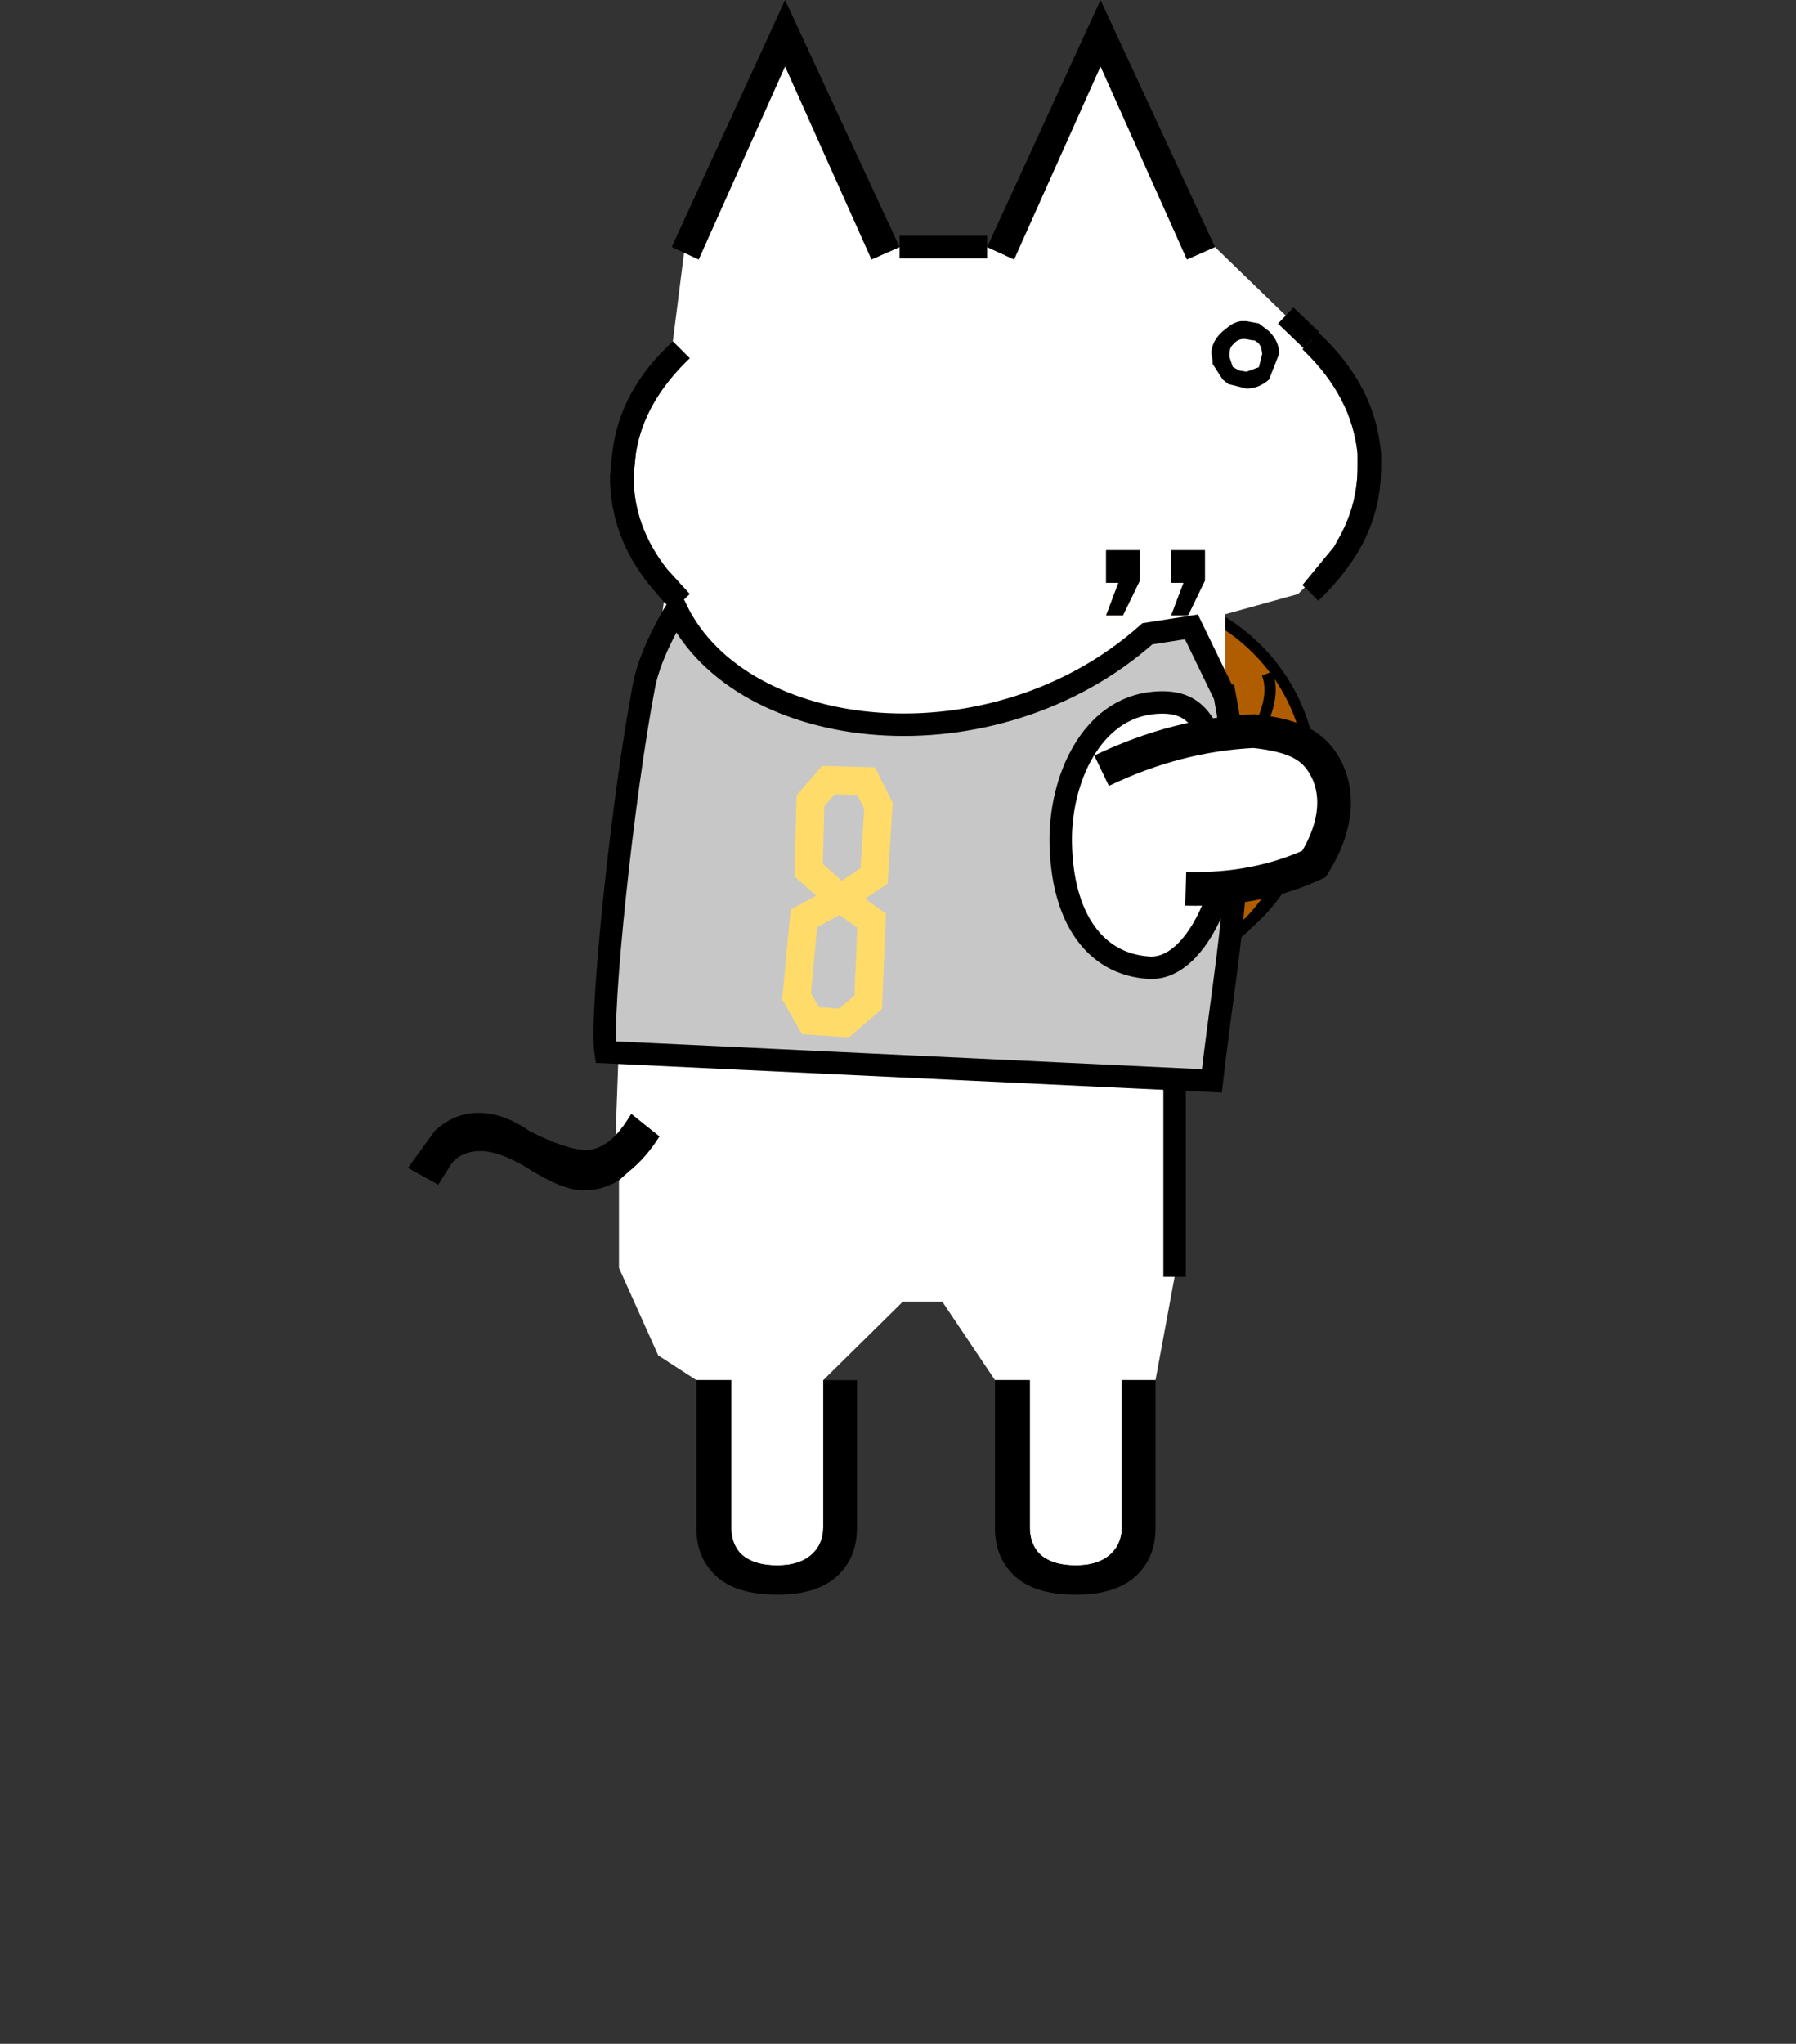 <svg height="182" width="160" xmlns:xlink="http://www.w3.org/1999/xlink" xmlns="http://www.w3.org/2000/svg"><rect width="100%" height="100%" fill="#333333" stroke="none"/><defs><path d="M1.35 0h.2l.55.1.45.35q.45.45.45 1L2.55 2.6q-.45.4-1 .4l-.8-.2-.25-.2-.45-.7v-.15L0 1.45v-.1q.05-.5.5-.9l.25-.2Q1 .05 1.3 0h.05m.45.85L1.55.8Q1.2.75 1 1q-.2.15-.2.45v.15l.15.45H1l.05.05.2.1.3.05.55-.2.15-.6-.05-.3L2.1 1 2.05.95 1.9.85h-.1" fill-rule="evenodd" id="a"/></defs><circle cx="1505.03" cy="474.652" r="16.705" style="fill:#b05d02;stroke:#000;stroke-width:1px" transform="matrix(-1.002 0 0 1.002 1608.187 -405.963)"/><path d="M1536.52 481.049c-1.65 4.247 8.5 13.966 19.94 10.966" style="fill:none;stroke:#000;stroke-width:.7px" transform="matrix(-1.435 0 0 1.435 2317.8 -630.329)"/><path d="M1549.1 476.555c5.86 10.098 1.61 28.004-8.86 21.659-4.16-1.215-8.17-10.38-5.9-11.999 1.35 8.703 12.47 15.682 14.48 3.246.88-5.397-13.81-9.565-6.69-12.952 2.38-.923 4.69-.74 6.97.046Z" style="fill:none;stroke:#000;stroke-width:.7px" transform="matrix(-1.435 0 0 1.435 2317.8 -630.329)"/><path d="M1552.73 496.807c.33-5.022.57-5.887 3.73-11.166" style="fill:none;stroke:#000;stroke-width:.7px" transform="matrix(-1.435 0 0 1.435 2317.8 -630.329)"/><path d="M.25-60h3.9l1.2.55 3.85-8.6 3.85 8.6L14.3-60l3.15 3.05 1.15 1.1-.4.4.1.1c1.4 1.367 2.183 2.883 2.35 4.55v.6c0 1.1-.267 2.133-.8 3.1l-.25.45-1.4 1.7.1.1-.3.3-3.25.9v4.7l.6 1.35c1.033 0 1.75.2 2.15.6.533.533.8 1.2.8 2 0 .733-.25 1.35-.75 1.85-.7.7-2.05 1.117-4.05 1.25l.55 1.5-.05 2.75-1.5 1.25v12.25l-.85 4.6h-1.5V-3c0 .467-.15.85-.45 1.15-.367.367-.9.55-1.6.55-.733 0-1.283-.183-1.65-.55-.267-.3-.4-.683-.4-1.15v-6.55H4.5l-2.35-3.5H.4l-3.55 3.5V-3c0 .467-.15.85-.45 1.15-.367.367-.9.55-1.6.55-.733 0-1.283-.183-1.65-.55-.267-.3-.4-.683-.4-1.15v-6.55H-8.8l-1.7-1.1-1.75-3.9v-3.9l.45-.4c.5-.4.95-.917 1.35-1.55l-1.25-1c-.267.433-.5.75-.7.95l.4-10.95 1.75-12.8.4.35.75-.7-1-1.1c-1-1.267-1.5-2.65-1.5-4.15l.1-1c.233-1.533 1.033-2.95 2.4-4.25l-.75-.75.5-3.95.65.3 3.85-8.6 3.85 8.6L.25-60m17.2 3.05 1.15 1.1-1.15-1.1M13.1-43.6l.75-1.55v-1.35h-1.5v1.45h.55l-.55 1.45h.75m-2.9 0 .75-1.55v-1.35h-1.5v1.45H10l-.55 1.45h.75" style="fill:#fff" transform="matrix(2 0 0 2 79.641 142)"/><path d="m80.141 22-2.5 1.1-7.7-17.2-7.7 17.2-1.3-.6-1.1-.5 10.1-22 10.2 22m-20.2 8.4 1.5 1.5c-2.734 2.6-4.334 5.434-4.8 8.5l-.2 2c0 3 1 5.766 3 8.3l2 2.2-1.5 1.4-.8-.7-1.2-1.4c-2.4-2.934-3.6-6.2-3.6-9.8l.2-2c.4-3.734 2.2-7.066 5.4-10m-5.1 70.7c.4-.4.866-1.034 1.4-1.9l2.5 2c-.8 1.266-1.7 2.3-2.7 3.1l-.9.8c-.934.6-2 .9-3.2.9-1.266 0-3.034-.734-5.3-2.2-1.534-.866-2.8-1.3-3.8-1.3-1.134 0-2 .366-2.6 1.1l-1.2 1.9-2.7-1.5 2.4-3.3c1.134-1.066 2.434-1.6 3.9-1.6 1.466 0 2.966.534 4.5 1.6 2.2 1.134 3.9 1.7 5.1 1.7.866 0 1.734-.434 2.6-1.3m7.2 21.8h3.1V136c0 .934.266 1.7.8 2.3.734.734 1.834 1.1 3.3 1.1 1.4 0 2.466-.366 3.2-1.1.6-.6.9-1.366.9-2.3v-13.1h3v13.2c0 1.666-.534 3.034-1.6 4.1-1.2 1.2-3.034 1.8-5.5 1.8-2.534 0-4.4-.6-5.6-1.8-1.066-1.066-1.6-2.434-1.6-4.1v-13.2m26.6 0h3.1V136c0 .934.266 1.7.8 2.3.734.734 1.834 1.1 3.3 1.1 1.4 0 2.466-.366 3.2-1.1.6-.6.9-1.366.9-2.3v-13.1h3v13.2c0 1.666-.534 3.034-1.6 4.1-1.2 1.2-3.034 1.8-5.5 1.8-2.534 0-4.4-.6-5.6-1.8-1.066-1.066-1.6-2.434-1.6-4.1v-13.2m27.6-70.6-.2-.2 2.8-3.4.5-.9c1.066-1.934 1.6-4 1.6-6.2v-1.2c-.334-3.334-1.9-6.366-4.7-9.1l-.2-.2.8-.8.6-.7c3.4 3.134 5.266 6.734 5.6 10.8v1.2c0 2.534-.6 4.9-1.8 7.1-.934 1.666-2.2 3.266-3.8 4.8l-1.2-1.2m-8-30.3-2.5 1.1-7.7-17.2-7.7 17.2-2.4-1.1 10.1-22 10.2 22m-8.2 32.8h-1.5l1.1-2.9h-1.1V49h3v2.7l-1.5 3.1m5.8 0h-1.5l1.1-2.9h-1.1V49h3v2.7l-1.5 3.1"/><path d="M4.15-60H.25M12.5-14.15V-26.4m6.1-29.45-1.15-1.1" style="fill:none;fill-rule:nonzero;stroke:#000;stroke-width:1px;stroke-miterlimit:4" transform="matrix(2 0 0 2 79.641 142)"/><path d="m55.216 60.31 3.34-5.937 3.879.852c12.993 13.066 35.453 12.034 42.006.421 0 0 2.064 3.77 2.467 6.864 1.294 9.944 2.145 29.513 1.435 32.838l-54.066-.733c-.689-12.748-2.284-21.557.939-34.305Zm6.244 1.015c-3.701-.547-4.983 1.333-6.772 6.812-2.055 6.295.897 16.76 5.783 16.76 4.887 0 8.016-4.018 8.535-10.619.439-5.59-1.982-12.132-7.546-12.953Z" style="fill:#c7c7c7;stroke:#000;stroke-width:2px;stroke-linecap:butt" transform="scale(-1 1) rotate(-3.493 0 2755.786)"/><path d="m91.702 66.897 3.366.097 1.092 2.193-.391 6.237-2.99 2.007 2.771 1.984-.303 7.266-2.152 1.843-2.984-.196-1.244-2.176.648-6.94 3.264-1.781-2.836-2.509.16-6.187 1.599-1.838Z" style="fill:none;stroke:#ffdb69;stroke-width:2.5px;stroke-linecap:butt" transform="translate(-17.901 2.569)"/><path d="M70.252 68.803c4.524-2.168 9.048-3.314 13.572-3.526 3.84.403 5.331 1.406 6.318 3.14 1.162 2.041 1.304 5.054-.974 8.7-3.395 1.558-7.188 2.319-11.421 2.2" style="fill:#fff;stroke:#000;stroke-width:3px;stroke-linecap:butt" transform="translate(27.885 -.172)"/><path d="M107.46 30.1h6.3" stroke-width="3" transform="translate(.338 1.6)" id="gikopoipoi_eyes_closed" style="display:none" fill="none" stroke="#000" stroke-linecap="round" stroke-linejoin="round"/><use height="3" transform="matrix(2.012 0 0 2 107.922 28.6)" width="4.65" xlink:href="#a" id="gikopoipoi_eyes_open" style="display:inline"/></svg>
